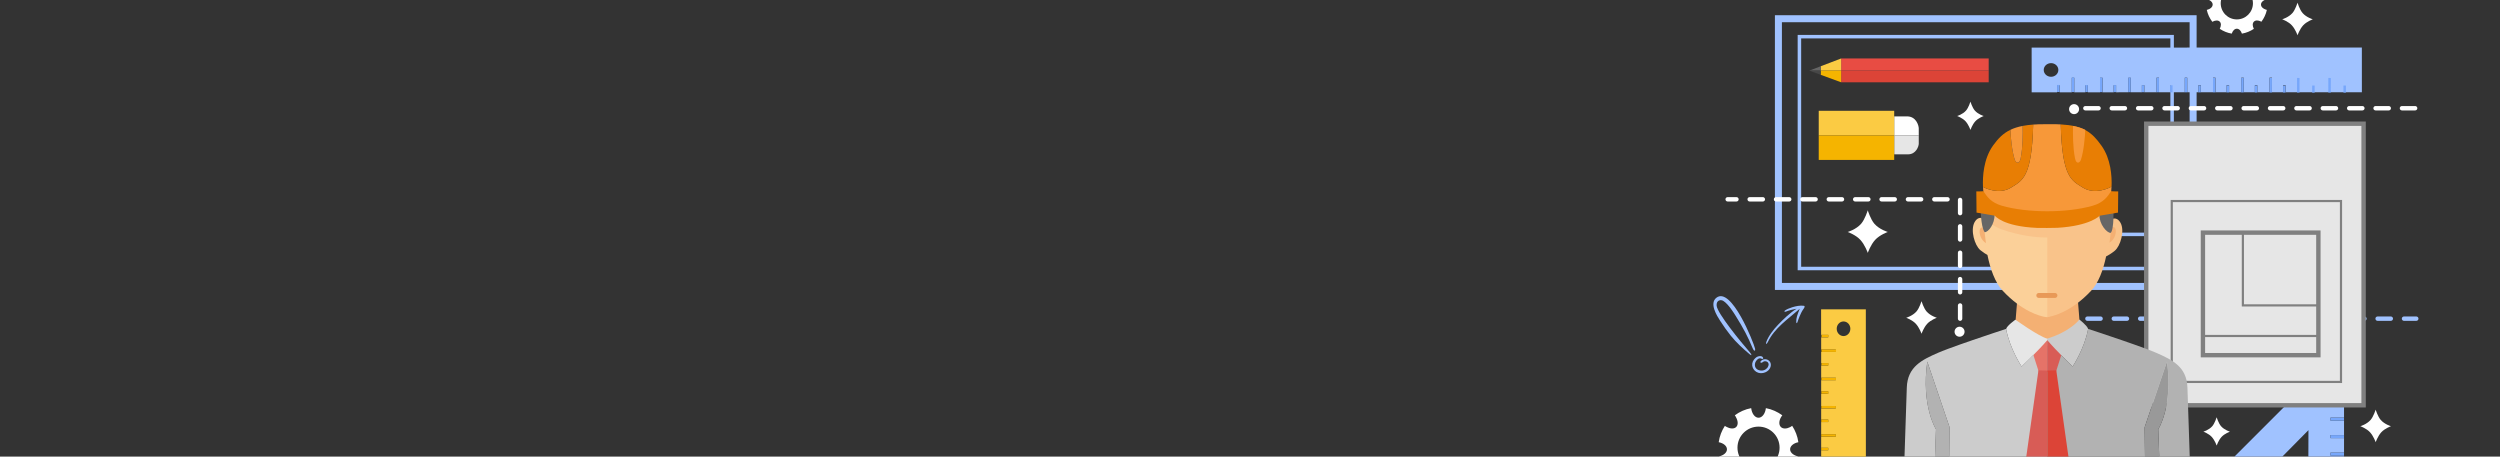 <?xml version="1.0" encoding="UTF-8" standalone="no"?>
<!-- Generator: Gravit.io -->

<svg
   xmlns:dc="http://purl.org/dc/elements/1.1/"
   xmlns:cc="http://creativecommons.org/ns#"
   xmlns:rdf="http://www.w3.org/1999/02/22-rdf-syntax-ns#"
   xmlns:svg="http://www.w3.org/2000/svg"
   xmlns="http://www.w3.org/2000/svg"
   xmlns:sodipodi="http://sodipodi.sourceforge.net/DTD/sodipodi-0.dtd"
   xmlns:inkscape="http://www.inkscape.org/namespaces/inkscape"
   style="isolation:isolate"
   viewBox="0 0 1440 263"
   width="1440"
   height="263"
   id="svg9880"
   version="1.1"
   inkscape:version="0.91 r13725"
   sodipodi:docname="cta-illustration-dark.svg">
  <rect x="0" y="0" width="1440" height="263" fill="#333333" stroke="none"/>
  <sodipodi:namedview
     pagecolor="#ffffff"
     bordercolor="#666666"
     borderopacity="1"
     objecttolerance="10"
     gridtolerance="10"
     guidetolerance="10"
     inkscape:pageopacity="0"
     inkscape:pageshadow="2"
     inkscape:window-width="1366"
     inkscape:window-height="723"
     id="namedview11334"
     showgrid="false"
     inkscape:zoom="0.84"
     inkscape:cx="720"
     inkscape:cy="131.5"
     inkscape:window-x="0"
     inkscape:window-y="19"
     inkscape:window-maximized="1"
     inkscape:current-layer="svg9880" />
  <defs
     id="defs9882">
    <clipPath
       id="_clipPath_SOqLgmHZ61AJbC3hH9pxfqnK44wdWtBr">
      <rect
         width="1440"
         height="263"
         id="rect9885" />
    </clipPath>
  </defs>
  <path
     d="m 1026.381,162.972 234.837,0 0,-150.173 -234.837,0 0,150.173 z m 238.866,4.032 -242.896,0 0,-158.237 242.896,0 0,158.237"
     style="fill:#a0c2ff;fill-opacity:1;fill-rule:nonzero;stroke:none"
     id="path5378"
     inkscape:connector-curvature="0" />
  <path
     d="m 1173.869,133.994 0,19.655 -136.399,0 0,-131.526 212.659,0 0,111.871 -76.26,0 z m 76.26,19.655 -74.244,0 0,-17.638 74.244,0 0,17.638 z m -214.675,-133.542 0,135.558 216.692,0 0,-135.558 -216.692,0"
     style="fill:#a0c2ff;fill-opacity:1;fill-rule:nonzero;stroke:none"
     id="path5380"
     inkscape:connector-curvature="0" />
  <path
     d="m 1181.399,36.362 c 2.325,-0.003 4.212,1.758 4.212,3.928 0,2.173 -1.884,3.936 -4.21,3.936 -2.325,0 -4.21,-1.76 -4.21,-3.933 0,-2.171 1.882,-3.931 4.207,-3.931 z m 3.51,16.813 -0,-4.07 1.426,0 0,4.068 7.016,0 -0,-8.409 1.426,0 0,8.406 6.405,0 0,-4.068 1.426,-0.003 0,4.068 7.016,0 -0,-8.406 1.426,0 0,8.404 6.405,0 -0,-4.068 1.423,-0.003 0,4.07 7.016,-0.003 0,-8.406 1.421,0 0,8.406 6.408,-0.003 0,-4.068 1.423,0 0,4.068 7.018,-0.003 -0,-8.406 1.423,0 0,8.406 6.405,-0.003 -0,-4.068 1.426,0 0,4.068 7.016,-0.003 -0,-8.406 1.423,0 0,8.406 6.405,-0.003 0,-4.068 1.426,0 0,4.068 7.016,0 -0,-8.409 1.426,0 0,8.406 6.405,-0.003 -0,-4.065 1.426,-0.003 0,4.068 7.013,-0.003 0,-8.406 1.423,0 0,8.406 6.405,0 0,-4.068 1.423,-0.003 0,4.07 7.018,-0.003 -0,-8.409 1.423,0 0,8.409 6.408,-0.003 -0,-4.068 1.423,0 0,4.068 43.942,-0.005 -0.01,-25.761 -190.201,0.043 0.01,25.764 14.662,-0.003"
     style="fill:#a0c2ff;fill-opacity:1;fill-rule:nonzero;stroke:none"
     id="path5382"
     inkscape:connector-curvature="0" />
  <path
     d="m 1307.237,44.905 -0.023,8.406 1.426,0.005 0.02,-8.406 -1.423,-0.005"
     style="fill:#77a7fb;fill-opacity:1;fill-rule:nonzero;stroke:none"
     id="path5384"
     inkscape:connector-curvature="0" />
  <path
     d="m 1323.112,44.905 -0.023,8.406 1.421,0.005 0.023,-8.406 -1.421,-0.005"
     style="fill:#77a7fb;fill-opacity:1;fill-rule:nonzero;stroke:none"
     id="path5386"
     inkscape:connector-curvature="0" />
  <path
     d="m 1315.055,49.264 -0.01,4.068 1.423,0.005 0.01,-4.068 -1.423,-0.005"
     style="fill:#77a7fb;fill-opacity:1;fill-rule:nonzero;stroke:none"
     id="path5388"
     inkscape:connector-curvature="0" />
  <path
     d="m 1331.81,49.264 -0.01,4.068 1.426,0.005 0.01,-4.068 -1.426,-0.005"
     style="fill:#77a7fb;fill-opacity:1;fill-rule:nonzero;stroke:none"
     id="path5390"
     inkscape:connector-curvature="0" />
  <path
     d="m 1341.126,44.905 -0.023,8.406 1.426,0.005 0.02,-8.406 -1.423,-0.005"
     style="fill:#77a7fb;fill-opacity:1;fill-rule:nonzero;stroke:none"
     id="path5392"
     inkscape:connector-curvature="0" />
  <path
     d="m 1349.828,49.264 -0.01,4.068 1.421,0.005 0.013,-4.068 -1.423,-0.005"
     style="fill:#77a7fb;fill-opacity:1;fill-rule:nonzero;stroke:none"
     id="path5394"
     inkscape:connector-curvature="0" />
  <path
     d="m 1298.785,49.223 -0.013,4.068 1.426,0.003 0.01,-4.068 -1.423,-0.003"
     style="fill:#77a7fb;fill-opacity:1;fill-rule:nonzero;stroke:none"
     id="path5396"
     inkscape:connector-curvature="0" />
  <path
     d="m 1282.511,49.178 -0.01,4.07 1.423,0.005 0.013,-4.07 -1.426,-0.005"
     style="fill:#77a7fb;fill-opacity:1;fill-rule:nonzero;stroke:none"
     id="path5398"
     inkscape:connector-curvature="0" />
  <path
     d="m 1266.243,49.137 -0.013,4.068 1.423,0.005 0.01,-4.068 -1.421,-0.005"
     style="fill:#77a7fb;fill-opacity:1;fill-rule:nonzero;stroke:none"
     id="path5400"
     inkscape:connector-curvature="0" />
  <path
     d="m 1249.97,49.094 -0.01,4.07 1.421,0.003 0.013,-4.068 -1.423,-0.005"
     style="fill:#77a7fb;fill-opacity:1;fill-rule:nonzero;stroke:none"
     id="path5402"
     inkscape:connector-curvature="0" />
  <path
     d="m 1233.699,49.054 -0.013,4.068 1.426,0.005 0.01,-4.07 -1.421,-0.003"
     style="fill:#77a7fb;fill-opacity:1;fill-rule:nonzero;stroke:none"
     id="path5404"
     inkscape:connector-curvature="0" />
  <path
     d="m 1217.426,49.01 -0.01,4.07 1.423,0 0.013,-4.065 -1.426,-0.005"
     style="fill:#77a7fb;fill-opacity:1;fill-rule:nonzero;stroke:none"
     id="path5406"
     inkscape:connector-curvature="0" />
  <path
     d="m 1201.155,48.97 -0.013,4.068 1.426,0.003 0.01,-4.068 -1.423,-0.003"
     style="fill:#77a7fb;fill-opacity:1;fill-rule:nonzero;stroke:none"
     id="path5408"
     inkscape:connector-curvature="0" />
  <path
     d="m 1184.882,48.927 -0.01,4.068 1.423,0.003 0.01,-4.068 -1.426,-0.003"
     style="fill:#77a7fb;fill-opacity:1;fill-rule:nonzero;stroke:none"
     id="path5410"
     inkscape:connector-curvature="0" />
  <path
     d="m 1290.963,44.864 -0.023,8.406 1.426,0.003 0.023,-8.406 -1.426,-0.003"
     style="fill:#77a7fb;fill-opacity:1;fill-rule:nonzero;stroke:none"
     id="path5412"
     inkscape:connector-curvature="0" />
  <path
     d="m 1274.693,44.821 -0.02,8.406 1.423,0.003 0.02,-8.406 -1.423,-0.003"
     style="fill:#77a7fb;fill-opacity:1;fill-rule:nonzero;stroke:none"
     id="path5414"
     inkscape:connector-curvature="0" />
  <path
     d="m 1258.422,44.778 -0.023,8.406 1.423,0.005 0.023,-8.406 -1.423,-0.005"
     style="fill:#77a7fb;fill-opacity:1;fill-rule:nonzero;stroke:none"
     id="path5416"
     inkscape:connector-curvature="0" />
  <path
     d="m 1242.151,44.735 -0.023,8.406 1.426,0.005 0.018,-8.406 -1.421,-0.005"
     style="fill:#77a7fb;fill-opacity:1;fill-rule:nonzero;stroke:none"
     id="path5418"
     inkscape:connector-curvature="0" />
  <path
     d="m 1225.878,44.695 -0.02,8.406 1.423,0.003 0.023,-8.406 -1.426,-0.003"
     style="fill:#77a7fb;fill-opacity:1;fill-rule:nonzero;stroke:none"
     id="path5420"
     inkscape:connector-curvature="0" />
  <path
     d="m 1209.607,44.652 -0.023,8.406 1.426,0.005 0.023,-8.406 -1.426,-0.005"
     style="fill:#77a7fb;fill-opacity:1;fill-rule:nonzero;stroke:none"
     id="path5422"
     inkscape:connector-curvature="0" />
  <path
     d="m 1193.334,44.611 -0.018,8.406 1.421,0.003 0.023,-8.406 -1.426,-0.003"
     style="fill:#77a7fb;fill-opacity:1;fill-rule:nonzero;stroke:none"
     id="path5424"
     inkscape:connector-curvature="0" />
  <path
     d="m 1329.5,300.505 -52.409,0.501 52.578,-53.25 -0.17,52.748 z m 12.849,-78.362 0,-1.765 7.811,0 0,-20.493 -120.944,120.944 120.944,0 0,-7.978 -7.811,0 0,-1.763 7.811,0 0,-8.315 -7.811,0 0,-1.765 7.811,0 0,-8.313 -7.811,0 0,-1.765 7.811,0 0,-8.315 -7.811,0 0,-1.763 7.811,0 0,-8.315 -7.811,0 0,-1.763 7.811,0 0,-8.315 -7.811,0 0,-1.765 7.811,0 0,-8.313 -7.811,0 0,-1.765 7.811,0 0,-8.315 -7.811,0 0,-1.763 7.811,0 0,-8.315 -7.811,0 0,-1.763 7.811,0 0,-8.315 -7.811,0"
     style="fill:#a0c2ff;fill-opacity:1;fill-rule:nonzero;stroke:none"
     id="path5426"
     inkscape:connector-curvature="0" />
  <path
     d="m 1342.349,312.85 7.811,0 0,-1.763 -7.811,0 0,1.763"
     style="fill:#77a7fb;fill-opacity:1;fill-rule:nonzero;stroke:none"
     id="path5428"
     inkscape:connector-curvature="0" />
  <path
     d="m 1342.349,302.772 7.811,0 0,-1.765 -7.811,0 0,1.765"
     style="fill:#77a7fb;fill-opacity:1;fill-rule:nonzero;stroke:none"
     id="path5430"
     inkscape:connector-curvature="0" />
  <path
     d="m 1342.349,292.694 7.811,0 0,-1.765 -7.811,0 0,1.765"
     style="fill:#77a7fb;fill-opacity:1;fill-rule:nonzero;stroke:none"
     id="path5432"
     inkscape:connector-curvature="0" />
  <path
     d="m 1342.349,282.614 7.811,0 0,-1.763 -7.811,0 0,1.763"
     style="fill:#77a7fb;fill-opacity:1;fill-rule:nonzero;stroke:none"
     id="path5434"
     inkscape:connector-curvature="0" />
  <path
     d="m 1342.349,272.536 7.811,0 0,-1.763 -7.811,0 0,1.763"
     style="fill:#77a7fb;fill-opacity:1;fill-rule:nonzero;stroke:none"
     id="path5436"
     inkscape:connector-curvature="0" />
  <path
     d="m 1342.349,262.458 7.811,0 0,-1.765 -7.811,0 0,1.765"
     style="fill:#77a7fb;fill-opacity:1;fill-rule:nonzero;stroke:none"
     id="path5438"
     inkscape:connector-curvature="0" />
  <path
     d="m 1342.349,252.38 7.811,0 0,-1.765 -7.811,0 0,1.765"
     style="fill:#77a7fb;fill-opacity:1;fill-rule:nonzero;stroke:none"
     id="path5440"
     inkscape:connector-curvature="0" />
  <path
     d="m 1342.349,242.299 7.811,0 0,-1.763 -7.811,0 0,1.763"
     style="fill:#77a7fb;fill-opacity:1;fill-rule:nonzero;stroke:none"
     id="path5442"
     inkscape:connector-curvature="0" />
  <path
     d="m 1342.349,232.221 7.811,0 0,-1.763 -7.811,0 0,1.763"
     style="fill:#77a7fb;fill-opacity:1;fill-rule:nonzero;stroke:none"
     id="path5444"
     inkscape:connector-curvature="0" />
  <path
     d="m 1342.349,222.143 7.811,0 0,-1.765 -7.811,0 0,1.765"
     style="fill:#77a7fb;fill-opacity:1;fill-rule:nonzero;stroke:none"
     id="path5446"
     inkscape:connector-curvature="0" />
  <path
     d="m 1194.745,184.817 -7.598,0 c -0.699,0 -1.266,-0.567 -1.266,-1.266 0,-0.702 0.567,-1.266 1.266,-1.266 l 7.598,0 c 0.699,0 1.266,0.565 1.266,1.266 0,0.699 -0.567,1.266 -1.266,1.266 z m 15.197,0 -7.598,0 c -0.699,0 -1.266,-0.567 -1.266,-1.266 0,-0.702 0.567,-1.266 1.266,-1.266 l 7.598,0 c 0.699,0 1.266,0.565 1.266,1.266 0,0.699 -0.567,1.266 -1.266,1.266 z m 15.197,0 -7.598,0 c -0.699,0 -1.266,-0.567 -1.266,-1.266 0,-0.702 0.567,-1.266 1.266,-1.266 l 7.598,0 c 0.699,0 1.266,0.565 1.266,1.266 0,0.699 -0.567,1.266 -1.266,1.266 z m 15.197,0 -7.598,0 c -0.699,0 -1.266,-0.567 -1.266,-1.266 0,-0.702 0.567,-1.266 1.266,-1.266 l 7.598,0 c 0.699,0 1.266,0.565 1.266,1.266 0,0.699 -0.567,1.266 -1.266,1.266 z m 15.197,0 -7.598,0 c -0.699,0 -1.266,-0.567 -1.266,-1.266 0,-0.702 0.567,-1.266 1.266,-1.266 l 7.598,0 c 0.699,0 1.266,0.565 1.266,1.266 0,0.699 -0.567,1.266 -1.266,1.266 z m 15.197,0 -7.598,0 c -0.699,0 -1.266,-0.567 -1.266,-1.266 0,-0.702 0.567,-1.266 1.266,-1.266 l 7.598,0 c 0.699,0 1.266,0.565 1.266,1.266 0,0.699 -0.567,1.266 -1.266,1.266 z m 15.197,0 -7.598,0 c -0.699,0 -1.266,-0.567 -1.266,-1.266 0,-0.702 0.567,-1.266 1.266,-1.266 l 7.598,0 c 0.699,0 1.266,0.565 1.266,1.266 0,0.699 -0.567,1.266 -1.266,1.266 z m 15.197,0 -7.598,0 c -0.699,0 -1.266,-0.567 -1.266,-1.266 0,-0.702 0.567,-1.266 1.266,-1.266 l 7.598,0 c 0.699,0 1.266,0.565 1.266,1.266 0,0.699 -0.567,1.266 -1.266,1.266 z m 15.197,0 -7.598,0 c -0.699,0 -1.266,-0.567 -1.266,-1.266 0,-0.702 0.567,-1.266 1.266,-1.266 l 7.598,0 c 0.699,0 1.266,0.565 1.266,1.266 0,0.699 -0.567,1.266 -1.266,1.266 z m 15.197,0 -7.598,0 c -0.699,0 -1.266,-0.567 -1.266,-1.266 0,-0.702 0.567,-1.266 1.266,-1.266 l 7.598,0 c 0.699,0 1.266,0.565 1.266,1.266 0,0.699 -0.567,1.266 -1.266,1.266 z m 15.197,0 -7.598,0 c -0.699,0 -1.266,-0.567 -1.266,-1.266 0,-0.702 0.567,-1.266 1.266,-1.266 l 7.598,0 c 0.699,0 1.266,0.565 1.266,1.266 0,0.699 -0.567,1.266 -1.266,1.266 z m 15.197,0 -7.598,0 c -0.699,0 -1.266,-0.567 -1.266,-1.266 0,-0.702 0.567,-1.266 1.266,-1.266 l 7.598,0 c 0.699,0 1.266,0.565 1.266,1.266 0,0.699 -0.567,1.266 -1.266,1.266 z m 15.197,0 -7.598,0 c -0.699,0 -1.266,-0.567 -1.266,-1.266 0,-0.702 0.567,-1.266 1.266,-1.266 l 7.598,0 c 0.699,0 1.266,0.565 1.266,1.266 0,0.699 -0.567,1.266 -1.266,1.266 z m 14.67,0 -7.072,0 c -0.699,0 -1.266,-0.567 -1.266,-1.266 0,-0.702 0.567,-1.266 1.266,-1.266 l 7.072,0 c 0.699,0 1.266,0.565 1.266,1.266 0,0.699 -0.567,1.266 -1.266,1.266"
     style="fill:#a0c2ff;fill-opacity:1;fill-rule:nonzero;stroke:none"
     id="path5448"
     inkscape:connector-curvature="0" />
  <path
     d="m 1288.415,11.178 c -5.121,0 -9.278,-4.154 -9.278,-9.278 0,-5.121 4.156,-9.275 9.278,-9.275 5.124,0 9.278,4.154 9.278,9.275 0,5.124 -4.154,9.278 -9.278,9.278 z m 9.84,1.284 c 0.909,-0.909 2.502,-0.866 4.073,-0.068 0.076,0.038 0.152,0.094 0.228,0.137 1.504,-1.996 2.614,-4.311 3.163,-6.841 -0.188,-0.048 -0.383,-0.079 -0.56,-0.137 -1.672,-0.545 -2.829,-1.646 -2.829,-2.928 0,-1.284 1.157,-2.386 2.829,-2.93 0.253,-0.081 0.532,-0.139 0.803,-0.195 -0.357,-2.647 -1.33,-5.088 -2.723,-7.229 -0.139,0.096 -0.276,0.198 -0.42,0.284 -0.165,0.101 -0.327,0.215 -0.491,0.299 -1.57,0.798 -3.163,0.838 -4.073,-0.068 -0.907,-0.907 -0.869,-2.505 -0.071,-4.073 0.121,-0.238 0.276,-0.474 0.43,-0.707 0.081,-0.122 0.195,-0.233 0.281,-0.357 -2.107,-1.553 -4.562,-2.67 -7.241,-3.166 -0.281,2.404 -1.621,4.227 -3.24,4.227 -1.616,0 -2.958,-1.824 -3.237,-4.227 -2.67,0.494 -5.109,1.603 -7.213,3.148 0.091,0.122 0.177,0.246 0.261,0.37 0.109,0.165 0.165,0.332 0.261,0.499 0.912,1.636 1.041,3.336 0.091,4.286 -0.922,0.919 -2.548,0.836 -4.136,0.005 -0.149,-0.079 -0.296,-0.122 -0.443,-0.213 -0.142,-0.089 -0.276,-0.192 -0.415,-0.291 -1.385,2.135 -2.356,4.567 -2.713,7.203 2.097,0.418 3.63,1.654 3.63,3.136 0,1.421 -1.408,2.627 -3.384,3.09 0.557,2.528 1.669,4.843 3.176,6.841 1.636,-0.914 3.336,-1.044 4.285,-0.094 0.919,0.919 0.838,2.548 0.01,4.136 2.044,1.37 4.374,2.348 6.904,2.771 0.545,-1.674 1.646,-2.832 2.928,-2.832 1.284,0 2.386,1.157 2.93,2.832 2.52,-0.42 4.845,-1.396 6.884,-2.761 -0.013,-0.025 -0.03,-0.048 -0.045,-0.073 -0.798,-1.568 -0.836,-3.166 0.071,-4.073"
     style="fill:#ffffff;fill-opacity:1;fill-rule:nonzero;stroke:none"
     id="path5450"
     inkscape:connector-curvature="0" />
  <path
     d="m 1043.012,310.887 c -5.124,0 -9.275,-4.154 -9.275,-9.275 0,-5.124 4.151,-9.278 9.275,-9.278 5.121,0 9.275,4.154 9.275,9.278 0,5.121 -4.154,9.275 -9.275,9.275 z m 9.84,1.284 c 0.907,-0.907 2.502,-0.869 4.07,-0.071 0.076,0.041 0.154,0.094 0.228,0.139 1.507,-1.998 2.614,-4.313 3.166,-6.841 -0.188,-0.046 -0.385,-0.081 -0.562,-0.137 -1.672,-0.547 -2.829,-1.646 -2.829,-2.93 0,-1.284 1.157,-2.383 2.829,-2.928 0.256,-0.084 0.532,-0.139 0.805,-0.198 -0.36,-2.644 -1.332,-5.086 -2.725,-7.226 -0.137,0.096 -0.276,0.198 -0.42,0.284 -0.162,0.099 -0.327,0.215 -0.491,0.299 -1.568,0.798 -3.163,0.838 -4.07,-0.068 -0.909,-0.907 -0.869,-2.505 -0.073,-4.073 0.122,-0.238 0.279,-0.471 0.431,-0.707 0.081,-0.124 0.195,-0.233 0.281,-0.355 -2.107,-1.555 -4.559,-2.672 -7.241,-3.169 -0.279,2.404 -1.621,4.227 -3.237,4.227 -1.618,0 -2.958,-1.824 -3.239,-4.227 -2.667,0.494 -5.109,1.603 -7.211,3.146 0.089,0.124 0.175,0.248 0.258,0.372 0.109,0.165 0.167,0.332 0.261,0.499 0.912,1.636 1.041,3.336 0.091,4.285 -0.919,0.919 -2.548,0.838 -4.136,0.003 -0.147,-0.076 -0.296,-0.119 -0.443,-0.213 -0.139,-0.086 -0.276,-0.19 -0.415,-0.289 -1.385,2.135 -2.353,4.564 -2.713,7.203 2.1,0.418 3.632,1.654 3.632,3.133 0,1.423 -1.411,2.629 -3.384,3.09 0.555,2.53 1.667,4.845 3.176,6.841 1.634,-0.914 3.333,-1.041 4.283,-0.091 0.919,0.919 0.838,2.545 0.01,4.136 2.046,1.37 4.377,2.348 6.907,2.768 0.542,-1.672 1.644,-2.829 2.928,-2.829 1.284,0 2.383,1.157 2.928,2.829 2.52,-0.418 4.845,-1.393 6.887,-2.758 -0.015,-0.025 -0.033,-0.048 -0.048,-0.076 -0.795,-1.565 -0.836,-3.163 0.073,-4.07"
     style="fill:#ffffff;fill-opacity:1;fill-rule:nonzero;stroke:none"
     id="path5452"
     inkscape:connector-curvature="0" />
  <path
     d="m 1012.912,269.985 c -6.699,0 -12.127,-5.428 -12.127,-12.125 0,-6.699 5.428,-12.127 12.127,-12.127 6.699,0 12.127,5.428 12.127,12.127 0,6.697 -5.428,12.125 -12.127,12.125 z m 12.862,1.679 c 1.188,-1.185 3.275,-1.132 5.324,-0.091 0.101,0.051 0.2,0.124 0.299,0.182 1.968,-2.611 3.414,-5.638 4.139,-8.946 -0.246,-0.061 -0.504,-0.104 -0.732,-0.18 -2.188,-0.712 -3.7,-2.15 -3.7,-3.827 0,-1.677 1.512,-3.115 3.7,-3.827 0.329,-0.109 0.692,-0.182 1.051,-0.258 -0.471,-3.46 -1.742,-6.651 -3.564,-9.447 -0.182,0.124 -0.362,0.258 -0.547,0.37 -0.215,0.132 -0.428,0.281 -0.646,0.393 -2.049,1.041 -4.136,1.094 -5.324,-0.091 -1.185,-1.188 -1.132,-3.275 -0.091,-5.324 0.157,-0.312 0.362,-0.618 0.565,-0.924 0.104,-0.16 0.253,-0.306 0.367,-0.464 -2.758,-2.034 -5.965,-3.493 -9.468,-4.141 -0.37,3.141 -2.12,5.527 -4.235,5.527 -2.115,0 -3.865,-2.386 -4.232,-5.527 -3.488,0.646 -6.682,2.097 -9.43,4.113 0.117,0.16 0.23,0.322 0.339,0.484 0.144,0.215 0.218,0.436 0.339,0.653 1.195,2.138 1.363,4.359 0.122,5.603 -1.203,1.203 -3.331,1.094 -5.408,0.005 -0.192,-0.101 -0.385,-0.16 -0.577,-0.279 -0.185,-0.114 -0.362,-0.251 -0.542,-0.38 -1.813,2.791 -3.077,5.97 -3.551,9.419 2.746,0.542 4.749,2.16 4.749,4.096 0,1.862 -1.844,3.437 -4.425,4.04 0.727,3.308 2.181,6.332 4.151,8.943 2.14,-1.195 4.361,-1.363 5.603,-0.122 1.203,1.203 1.094,3.331 0.01,5.408 2.67,1.791 5.719,3.07 9.024,3.619 0.714,-2.186 2.153,-3.7 3.83,-3.7 1.679,0 3.115,1.515 3.83,3.7 3.295,-0.547 6.335,-1.821 8.999,-3.604 -0.015,-0.033 -0.041,-0.066 -0.058,-0.099 -1.041,-2.049 -1.094,-4.136 0.091,-5.324"
     style="fill:#ffffff;fill-opacity:1;fill-rule:nonzero;stroke:none"
     id="path5454"
     inkscape:connector-curvature="0" />
  <path
     d="m 1361.436,233.444 -125.214,0 0,-162.191 125.214,0 0,162.191"
     style="fill:#e6e6e6;fill-opacity:1;fill-rule:nonzero;stroke:none"
     id="path5456"
     inkscape:connector-curvature="0" />
  <path
     d="m 1237.483,232.183 122.689,0 0,-159.666 -122.689,0 0,159.666 z m 125.212,2.523 -127.732,0 0,-164.711 127.732,0 0,164.711"
     style="fill:#808080;fill-opacity:1;fill-rule:nonzero;stroke:none"
     id="path5458"
     inkscape:connector-curvature="0" />
  <path
     d="m 1251.558,219.367 96.221,0 0,-102.943 -96.221,0 0,102.943 z m 97.483,1.261 -98.742,0 0,-105.463 98.742,0 0,105.463"
     style="fill:#808080;fill-opacity:1;fill-rule:nonzero;stroke:none"
     id="path5460"
     inkscape:connector-curvature="0" />
  <path
     d="m 1270.149,203.322 63.974,0 0,-68.069 -63.974,0 0,68.069 z m 66.494,2.523 -69.014,0 0,-73.112 69.014,0 0,73.112"
     style="fill:#808080;fill-opacity:1;fill-rule:nonzero;stroke:none"
     id="path5470"
     inkscape:connector-curvature="0" />
  <path
     d="m 1292.524,175.276 42.23,0 0,-40.654 -42.23,0 0,40.654 z m 43.491,1.261 -44.75,0 0,-43.174 44.75,0 0,43.174"
     style="fill:#808080;fill-opacity:1;fill-rule:nonzero;stroke:none"
     id="path5472"
     inkscape:connector-curvature="0" />
  <path
     d="m 1335.804,194.158 -67.231,0 0,-1.261 67.231,0 0,1.261"
     style="fill:#808080;fill-opacity:1;fill-rule:nonzero;stroke:none"
     id="path5474"
     inkscape:connector-curvature="0" />
  <path
     d="m 1198.28,190.802 -1.429,-17.877 -17.102,1.413 -17.818,-1.651 -1.431,17.877 c 0,0 6.441,8.287 19.072,8.447 l 0,0.015 c 0.061,0 0.117,-0.008 0.177,-0.008 0.063,0 0.117,0.008 0.177,0.008 l 0,-0.015 c 12.631,-0.16 18.353,-8.209 18.353,-8.209"
     style="fill:#f4b073;fill-opacity:1;fill-rule:nonzero;stroke:none"
     id="path5476"
     inkscape:connector-curvature="0" />
  <path
     d="m 1152.3,130.856 c -4.351,-1.218 -8.183,-3.883 -9.951,-5.243 0,0.058 0,0.109 0,0.167 -1.535,-0.575 -3.488,-0.517 -5,2.214 -2.5,4.529 0,13.348 3.338,16.091 1.545,1.269 2.974,2.166 4.078,2.778 1.672,8.191 4.384,15.876 8.774,20.579 11.238,12.041 21.483,14.612 24.452,15.128 0.555,0.096 1.274,0.106 1.274,0.106 0,0 1.874,-0.838 2.087,-0.866 l 1.127,-48.293 c -0.079,0.005 -24.224,-0.995 -30.183,-2.662"
     style="fill:#fbd099;fill-opacity:1;fill-rule:nonzero;stroke:none"
     id="path5478"
     inkscape:connector-curvature="0" />
  <path
     d="m 1221.43,128.353 c -1.76,-3.186 -4.126,-2.74 -5.729,-1.889 0,-0.01 0,-0.02 0,-0.03 0.144,-2.943 0.203,-5.6 0.223,-7.887 -8.029,0.651 -26.379,2.095 -36.69,2.583 -3.708,0.175 -6.38,0.225 -7.15,0.071 -3.171,-0.633 -24.87,-3.419 -29.91,-4.21 -0.01,2.358 0.03,5.296 0.172,8.622 1.768,1.36 6.519,5.154 10.8,6.6 10.164,3.429 18.839,4.605 26.088,4.6 l 0,45.841 c 2.019,-0.263 13.206,-2.264 25.288,-15.212 4.225,-4.526 6.907,-11.851 8.599,-19.746 1.145,-0.57 2.966,-1.606 4.972,-3.255 3.336,-2.743 5.838,-11.56 3.336,-16.088"
     style="fill:#f9c38a;fill-opacity:1;fill-rule:nonzero;stroke:none"
     id="path5480"
     inkscape:connector-curvature="0" />
  <path
     d="m 1142.822,131.314 1.074,8.7 c 0,0 -3.039,-1.608 -3.576,-5.661 -0.322,-2.434 0.537,-3.992 2.502,-3.039"
     style="fill:#f4b073;fill-opacity:1;fill-rule:nonzero;stroke:none"
     id="path5482"
     inkscape:connector-curvature="0" />
  <path
     d="m 1216.147,131.089 -1.074,8.698 c 0,0 3.042,-1.608 3.576,-5.661 0.322,-2.434 -0.534,-3.992 -2.502,-3.037"
     style="fill:#f4b073;fill-opacity:1;fill-rule:nonzero;stroke:none"
     id="path5484"
     inkscape:connector-curvature="0" />
  <path
     d="m 1143.159,133.735 c 2.13,0.076 5.856,-4.719 5.704,-10.271 -0.152,-5.534 2.459,-4.437 2.459,-4.437 l -10.549,-0.405 c 0,0 0.025,11.917 2.386,15.113"
     style="fill:#666666;fill-opacity:1;fill-rule:nonzero;stroke:none"
     id="path5486"
     inkscape:connector-curvature="0" />
  <path
     d="m 1215.731,134.141 c -2.13,0.076 -6.616,-4.921 -6.466,-10.473 0.152,-5.534 -2.457,-4.437 -2.457,-4.437 l 10.549,-0.405 c 0,0 0.504,13.591 -1.626,15.316"
     style="fill:#666666;fill-opacity:1;fill-rule:nonzero;stroke:none"
     id="path5488"
     inkscape:connector-curvature="0" />
  <path
     d="m 1199.618,107.972 c -6.061,-3.921 -11.884,-5.243 -12.626,-36.315 -0.897,-0.051 -1.826,-0.091 -2.804,-0.117 -1.322,-0.035 -7.996,-0.03 -9.564,0.023 -1.236,0.038 -2.388,0.109 -3.503,0.192 -0.752,30.974 -6.57,32.298 -12.623,36.217 -7.175,4.643 -15.969,-0.119 -15.969,-0.119 l -0.332,-0.271 c 0.122,2.844 0.425,4.681 0.425,4.681 0,0 1.608,3.396 10.369,8.938 7.771,4.919 23.358,3.467 26.82,3.115 3.46,0.352 17.874,1.892 25.647,-3.024 8.758,-5.542 10.369,-8.938 10.369,-8.938 0,0 0.327,-1.998 0.438,-5.053 l -0.676,0.552 c 0,0 -8.796,4.762 -15.972,0.119"
     style="fill:#f79839;fill-opacity:1;fill-rule:nonzero;stroke:none"
     id="path5490"
     inkscape:connector-curvature="0" />
  <path
     d="m 1210.463,83.928 c -5.653,-7.948 -10.453,-11.517 -23.471,-12.271 0.742,31.072 6.565,32.395 12.626,36.315 7.175,4.643 15.972,-0.119 15.972,-0.119 l 0.676,-0.552 c 0.215,-5.884 -0.39,-15.767 -5.803,-23.373"
     style="fill:#e87e04;fill-opacity:1;fill-rule:nonzero;stroke:none"
     id="path5492"
     inkscape:connector-curvature="0" />
  <path
     d="m 1216.035,110.117 c -2.143,3.219 -4.468,6.616 -10.726,8.401 -14.781,4.225 -37.387,4.225 -52.171,0 -6.256,-1.786 -8.579,-5.182 -10.724,-8.401 -1.251,0.18 -4.055,0.119 -4.055,0.119 l 0.122,12.216 10.547,1.788 c 0,0 4.463,6.17 24.348,7.031 1.651,0.073 9.754,0.058 11.742,-0.058 18.915,-1.119 24.305,-6.973 24.305,-6.973 l 10.547,-1.788 0.119,-12.216 c 0,0 -2.801,0.061 -4.052,-0.119"
     style="fill:#e87e04;fill-opacity:1;fill-rule:nonzero;stroke:none"
     id="path5494"
     inkscape:connector-curvature="0" />
  <path
     d="m 1183.646,171.613 -9.298,0 c -0.788,0 -1.429,-0.641 -1.429,-1.431 0,-0.79 0.641,-1.429 1.429,-1.429 l 9.298,0 c 0.79,0 1.431,0.638 1.431,1.429 0,0.79 -0.641,1.431 -1.431,1.431"
     style="fill:#e89958;fill-opacity:1;fill-rule:nonzero;stroke:none"
     id="path5496"
     inkscape:connector-curvature="0" />
  <path
     d="m 1165.037,72.53 c 0.127,4.227 0.147,12.284 -1.137,18.705 -0.724,3.619 -2.766,2.563 -3.346,0.912 -1.603,-4.541 -2.465,-13.338 -2.548,-17.378 -4.07,1.963 -7.054,4.901 -10.022,9.07 -5.524,7.763 -6.041,17.909 -5.787,23.743 l 0.332,0.271 c 0,0 8.794,4.762 15.969,0.119 6.053,-3.918 11.869,-5.243 12.623,-36.217 -2.241,0.167 -4.253,0.423 -6.084,0.775"
     style="fill:#e87e04;fill-opacity:1;fill-rule:nonzero;stroke:none"
     id="path5498"
     inkscape:connector-curvature="0" />
  <path
     d="m 1163.9,91.235 c 1.284,-6.421 1.264,-14.478 1.137,-18.705 -2.705,0.522 -5.002,1.261 -7.031,2.239 0.083,4.04 0.945,12.836 2.548,17.378 0.58,1.651 2.621,2.708 3.346,-0.912"
     style="fill:#f79839;fill-opacity:1;fill-rule:nonzero;stroke:none"
     id="path5500"
     inkscape:connector-curvature="0" />
  <path
     d="m 1195.211,91.235 c -1.284,-6.421 -1.264,-14.478 -1.14,-18.705 2.708,0.522 5.005,1.261 7.034,2.239 -0.084,4.04 -0.945,12.836 -2.548,17.378 -0.583,1.651 -2.622,2.708 -3.346,-0.912"
     style="fill:#f79839;fill-opacity:1;fill-rule:nonzero;stroke:none"
     id="path5502"
     inkscape:connector-curvature="0" />
  <path
     d="m 1122.983,246.174 -12.872,-37.898 c -3.574,25.741 5.007,38.97 5.007,38.97 l -3.171,87.513 c 3.234,1.454 6.509,2.829 9.85,4.078 0.256,-20.09 1.185,-92.663 1.185,-92.663"
     style="fill:#b2b2b2;fill-opacity:1;fill-rule:nonzero;stroke:none"
     id="path5504"
     inkscape:connector-curvature="0" />
  <path
     d="m 1164.457,211.135 c 0,0 -6.795,-10.192 -8.938,-21.633 0.01,-0.023 0.028,-0.053 0.033,-0.079 -3.123,1.026 -11.104,3.657 -19.277,6.464 -5.02,1.727 -10.098,3.513 -14.153,5.028 -2.421,0.907 -4.481,1.715 -5.934,2.353 -8.936,3.933 -17.519,7.867 -17.874,20.022 -0.342,11.638 -3.171,95.479 -3.414,102.601 5.481,3.28 11.177,6.228 17.048,8.867 l 3.171,-87.513 c 0,0 -8.581,-13.229 -5.007,-38.97 l 12.872,37.898 c 0,0 -0.929,72.572 -1.185,92.663 0.841,0.314 1.687,0.615 2.535,0.917 17.14,6.086 35.568,9.44 54.782,9.495 l 0,-109.113 0,-44.279 c -5.154,6.102 -14.657,15.278 -14.657,15.278"
     style="fill:#cccccc;fill-opacity:1;fill-rule:nonzero;stroke:none"
     id="path5506"
     inkscape:connector-curvature="0" />
  <path
     d="m 1193.823,211.135 c 0,0 6.793,-10.192 8.938,-21.633 -0,-0.023 -0.028,-0.053 -0.035,-0.079 3.125,1.026 11.106,3.657 19.28,6.464 5.02,1.727 10.098,3.513 14.153,5.028 2.421,0.907 4.481,1.715 5.932,2.353 8.938,3.933 17.519,7.867 17.877,20.022 0.344,11.638 3.171,95.479 3.414,102.601 -5.481,3.28 -11.177,6.228 -17.048,8.867 l -3.171,-87.513 c 0,0 8.584,-13.229 5.007,-38.97 l -12.872,37.898 c 0,0 0.932,72.572 1.185,92.663 -0.843,0.314 -1.687,0.615 -2.535,0.917 -17.14,6.086 -35.568,9.44 -54.782,9.495 l 0,-109.113 0,-44.279 c 5.154,6.102 14.657,15.278 14.657,15.278"
     style="fill:#b2b2b2;fill-opacity:1;fill-rule:nonzero;stroke:none"
     id="path5508"
     inkscape:connector-curvature="0" />
  <path
     d="m 1179.317,195.488 -8.518,7.626 3.498,10.954 5.02,0 0,-18.581"
     style="fill:#e57368;fill-opacity:1;fill-rule:nonzero;stroke:none"
     id="path5510"
     inkscape:connector-curvature="0" />
  <path
     d="m 1179.244,195.488 8.518,7.626 -3.5,10.954 -5.018,0 0,-18.581"
     style="fill:#d85c56;fill-opacity:1;fill-rule:nonzero;stroke:none"
     id="path5512"
     inkscape:connector-curvature="0" />
  <path
     d="m 1202.73,189.424 c -0.484,-1.877 -5.002,-5.367 -5.002,-5.367 0,0 -5.091,6.95 -18.796,11.071 -0,0 -0.01,0 -0.01,-0.003 l 0,0.464 c 0,-0.003 0.01,-0.005 0.01,-0.008 5.098,6.096 14.895,15.554 14.895,15.554 0,0 6.793,-10.192 8.938,-21.633 -0.01,-0.023 -0.03,-0.053 -0.036,-0.079"
     style="fill:#cccccc;fill-opacity:1;fill-rule:nonzero;stroke:none"
     id="path5514"
     inkscape:connector-curvature="0" />
  <path
     d="m 1179.213,195.085 c -5.397,-1.613 -18.332,-10.944 -18.332,-10.944 0,0 -4.845,3.407 -5.329,5.283 -0.01,0.025 -0.028,0.056 -0.033,0.079 2.143,11.441 8.938,21.633 8.938,21.633 0,0 9.564,-9.055 14.756,-15.159 l 0,-0.892"
     style="fill:#e6e6e6;fill-opacity:1;fill-rule:nonzero;stroke:none"
     id="path5516"
     inkscape:connector-curvature="0" />
  <path
     d="m 1235.297,246.174 12.872,-37.898 c 3.576,25.741 -5.007,38.97 -5.007,38.97 l 3.171,87.513 c -3.232,1.454 -6.509,2.829 -9.85,4.078 -0.253,-20.09 -1.185,-92.663 -1.185,-92.663"
     style="fill:#999999;fill-opacity:1;fill-rule:nonzero;stroke:none"
     id="path5518"
     inkscape:connector-curvature="0" />
  <path
     d="m 1179.317,338.736 -0.035,0.048 0.035,0.046 0,-0.094 z"
     style="fill:#e57368;fill-opacity:1;fill-rule:nonzero;stroke:none"
     id="path5520"
     inkscape:connector-curvature="0" />
  <path
     d="m 1179.244,338.829 0.038,-0.046 -0.038,-0.048 0,0.094 z"
     style="fill:#e2421e;fill-opacity:1;fill-rule:nonzero;stroke:none"
     id="path5522"
     inkscape:connector-curvature="0" />
  <path
     d="m 1179.317,220.053 -0.073,0 0,118.682 0.038,0.048 0.035,-0.048 0,-118.682"
     style="fill:#e2421e;fill-opacity:1;fill-rule:nonzero;stroke:none"
     id="path5524"
     inkscape:connector-curvature="0" />
  <path
     d="m 1174.145,213.309 -0.952,6.745 -13.348,94.737 19.399,23.945 0,-118.682 0,-6.593 0.038,-0.003 -5.136,-0.149"
     style="fill:#d85c56;fill-opacity:1;fill-rule:nonzero;stroke:none"
     id="path5526"
     inkscape:connector-curvature="0" />
  <path
     d="m 1179.317,338.736 19.399,-23.945 -13.35,-94.737 -0.95,-6.745 -5.134,0.149 0.035,0.003 0,6.593 0,118.682"
     style="fill:#dc4437;fill-opacity:1;fill-rule:nonzero;stroke:none"
     id="path5528"
     inkscape:connector-curvature="0" />
  <path
     d="m 1179.282,213.458 -0.038,0.003 0,6.593 0.073,0 0,-6.593 -0.035,-0.003"
     style="fill:#e2421e;fill-opacity:1;fill-rule:nonzero;stroke:none"
     id="path5530"
     inkscape:connector-curvature="0" />
  <path
     d="m 1065.804,189.366 c 0,2.323 -1.76,4.207 -3.931,4.21 -2.171,0 -3.933,-1.884 -3.933,-4.21 -0,-2.323 1.76,-4.207 3.931,-4.21 2.171,0 3.933,1.884 3.933,4.21 z m -16.813,3.508 4.07,-0.003 0,1.423 -4.07,0.003 0,7.016 8.406,0 0,1.423 -8.406,0 0,6.408 4.068,0 0,1.423 -4.07,0 0,7.018 8.406,-0.003 0,1.423 -8.406,0.003 0,6.408 4.065,-0.003 0,1.423 -4.065,0.003 0,7.016 8.406,-0.003 0,1.426 -8.406,0 0,6.408 4.065,-0.003 0,1.423 -4.065,0.003 0,7.016 8.404,-0.003 0,1.423 -8.406,0.003 0,6.408 4.068,0 0,1.423 -4.065,0 0,7.018 8.406,-0.003 0,1.423 -8.404,0.003 0,6.408 4.068,-0.003 0,1.423 -4.065,0.003 0,7.016 8.406,-0.003 0,1.426 -8.404,0 0,6.408 4.068,-0.003 0,1.423 -4.068,0.003 0,7.016 8.406,-0.003 0,1.426 -8.406,0 0,6.408 4.068,0 0,1.423 -4.068,0 0,7.018 8.406,-0.003 0,1.423 -8.406,0.003 0,6.405 4.068,0 0,1.423 -4.068,0.003 0,6.983 25.764,-0.008 -0.046,-153.242 -25.764,0.008 0.01,14.662"
     style="fill:#fbcb43;fill-opacity:1;fill-rule:nonzero;stroke:none"
     id="path5532"
     inkscape:connector-curvature="0" />
  <path
     d="m 1057.261,315.201 -8.409,-0.023 -0.01,1.423 8.409,0.023 0.01,-1.423"
     style="fill:#f5b400;fill-opacity:1;fill-rule:nonzero;stroke:none"
     id="path5534"
     inkscape:connector-curvature="0" />
  <path
     d="m 1052.9,323.019 -4.065,-0.01 -0.01,1.423 4.068,0.01 0,-1.423"
     style="fill:#f5b400;fill-opacity:1;fill-rule:nonzero;stroke:none"
     id="path5536"
     inkscape:connector-curvature="0" />
  <path
     d="m 1052.943,306.749 -4.068,-0.01 -0.01,1.423 4.07,0.01 0,-1.423"
     style="fill:#f5b400;fill-opacity:1;fill-rule:nonzero;stroke:none"
     id="path5538"
     inkscape:connector-curvature="0" />
  <path
     d="m 1052.984,290.478 -4.065,-0.013 -0.01,1.423 4.068,0.013 0,-1.423"
     style="fill:#f5b400;fill-opacity:1;fill-rule:nonzero;stroke:none"
     id="path5540"
     inkscape:connector-curvature="0" />
  <path
     d="m 1053.026,274.205 -4.068,-0.01 -0.01,1.423 4.07,0.01 0,-1.423"
     style="fill:#f5b400;fill-opacity:1;fill-rule:nonzero;stroke:none"
     id="path5542"
     inkscape:connector-curvature="0" />
  <path
     d="m 1053.067,257.934 -4.065,-0.01 -0,1.423 4.07,0.01 0,-1.423"
     style="fill:#f5b400;fill-opacity:1;fill-rule:nonzero;stroke:none"
     id="path5544"
     inkscape:connector-curvature="0" />
  <path
     d="m 1053.113,241.663 -4.068,-0.013 -0.01,1.423 4.068,0.013 0.01,-1.423"
     style="fill:#f5b400;fill-opacity:1;fill-rule:nonzero;stroke:none"
     id="path5546"
     inkscape:connector-curvature="0" />
  <path
     d="m 1053.156,225.39 -4.07,-0.01 -0.01,1.423 4.07,0.01 0.01,-1.423"
     style="fill:#f5b400;fill-opacity:1;fill-rule:nonzero;stroke:none"
     id="path5548"
     inkscape:connector-curvature="0" />
  <path
     d="m 1053.196,209.119 -4.068,-0.01 -0.01,1.423 4.068,0.01 0.01,-1.423"
     style="fill:#f5b400;fill-opacity:1;fill-rule:nonzero;stroke:none"
     id="path5550"
     inkscape:connector-curvature="0" />
  <path
     d="m 1053.239,192.849 -4.07,-0.013 -0,1.423 4.068,0.013 0.01,-1.423"
     style="fill:#f5b400;fill-opacity:1;fill-rule:nonzero;stroke:none"
     id="path5552"
     inkscape:connector-curvature="0" />
  <path
     d="m 1057.302,298.93 -8.406,-0.023 -0.01,1.423 8.406,0.023 0,-1.423"
     style="fill:#f5b400;fill-opacity:1;fill-rule:nonzero;stroke:none"
     id="path5554"
     inkscape:connector-curvature="0" />
  <path
     d="m 1057.345,282.657 -8.406,-0.023 -0.01,1.423 8.406,0.023 0.01,-1.423"
     style="fill:#f5b400;fill-opacity:1;fill-rule:nonzero;stroke:none"
     id="path5556"
     inkscape:connector-curvature="0" />
  <path
     d="m 1057.388,266.386 -8.409,-0.023 -0,1.423 8.406,0.023 0,-1.423"
     style="fill:#f5b400;fill-opacity:1;fill-rule:nonzero;stroke:none"
     id="path5558"
     inkscape:connector-curvature="0" />
  <path
     d="m 1057.429,250.115 -8.406,-0.023 -0,1.423 8.404,0.023 0.01,-1.423"
     style="fill:#f5b400;fill-opacity:1;fill-rule:nonzero;stroke:none"
     id="path5560"
     inkscape:connector-curvature="0" />
  <path
     d="m 1057.472,233.842 -8.409,-0.023 -0,1.423 8.406,0.023 0.01,-1.423"
     style="fill:#f5b400;fill-opacity:1;fill-rule:nonzero;stroke:none"
     id="path5562"
     inkscape:connector-curvature="0" />
  <path
     d="m 1057.512,217.571 -8.406,-0.023 -0,1.423 8.406,0.023 0,-1.423"
     style="fill:#f5b400;fill-opacity:1;fill-rule:nonzero;stroke:none"
     id="path5564"
     inkscape:connector-curvature="0" />
  <path
     d="m 1057.555,201.3 -8.406,-0.023 -0,1.423 8.404,0.023 0.01,-1.423"
     style="fill:#f5b400;fill-opacity:1;fill-rule:nonzero;stroke:none"
     id="path5566"
     inkscape:connector-curvature="0" />
  <path
     d="m 1105.205,78.001 0,-4.02 c 0,-1.738 -1.542,-6.945 -6.687,-6.945 l -7.459,0 0,10.965 14.146,0"
     style="fill:#ffffff;fill-opacity:1;fill-rule:nonzero;stroke:none"
     id="path5568"
     inkscape:connector-curvature="0" />
  <path
     d="m 1047.589,63.822 0,14.179 43.471,0 0,-14.179 -43.471,0"
     style="fill:#fbcb43;fill-opacity:1;fill-rule:nonzero;stroke:none"
     id="path5570"
     inkscape:connector-curvature="0" />
  <path
     d="m 1091.059,88.902 7.973,0 c 4.63,0 6.173,-4.63 6.173,-6.175 l 0,-4.726 -14.146,0 0,10.901"
     style="fill:#e6e6e6;fill-opacity:1;fill-rule:nonzero;stroke:none"
     id="path5572"
     inkscape:connector-curvature="0" />
  <path
     d="m 1075.368,78.001 -27.78,0 0,14.115 43.471,0 0,-3.214 0,-10.901 -15.691,0"
     style="fill:#f5b400;fill-opacity:1;fill-rule:nonzero;stroke:none"
     id="path5574"
     inkscape:connector-curvature="0" />
  <path
     d="m 1145.484,40.678 0,-7.008 -84.981,0 0,7.008 84.981,0"
     style="fill:#e84c43;fill-opacity:1;fill-rule:nonzero;stroke:none"
     id="path5576"
     inkscape:connector-curvature="0" />
  <path
     d="m 1060.503,40.678 0,-7.008 -0,0 -11.788,4.498 0,2.51 11.79,0"
     style="fill:#fbcb43;fill-opacity:1;fill-rule:nonzero;stroke:none"
     id="path5578"
     inkscape:connector-curvature="0" />
  <path
     d="m 1048.713,38.168 -6.583,2.51 6.583,0 0,-2.51 z"
     style="fill:#666666;fill-opacity:1;fill-rule:nonzero;stroke:none"
     id="path5580"
     inkscape:connector-curvature="0" />
  <path
     d="m 1060.503,47.402 84.981,0 0,-6.725 -84.981,0 0,6.725"
     style="fill:#dc4437;fill-opacity:1;fill-rule:nonzero;stroke:none"
     id="path5582"
     inkscape:connector-curvature="0" />
  <path
     d="m 1048.713,40.678 0,2.409 11.79,4.316 0,-6.725 -11.79,0"
     style="fill:#f5b400;fill-opacity:1;fill-rule:nonzero;stroke:none"
     id="path5584"
     inkscape:connector-curvature="0" />
  <path
     d="m 1048.713,40.678 -6.583,0 6.583,2.409 0,-2.409 z"
     style="fill:#474747;fill-opacity:1;fill-rule:nonzero;stroke:none"
     id="path5586"
     inkscape:connector-curvature="0" />
  <path
     d="m 1010.886,200.726 c -0.788,-3.422 -13.634,-35.989 -22.258,-29.216 -4.141,3.252 0.238,10.293 2.214,13.33 1.9,2.918 3.944,5.871 6.124,8.579 3.017,3.738 7.082,7.507 10.772,10.582 1.512,1.261 1.322,0.253 0.035,-1.223 -5.101,-5.843 -18.619,-22.337 -18.996,-26.683 -0.266,-3.049 2.176,-3.799 3.842,-2.771 2.961,1.826 6.243,7.203 7.246,8.819 4.22,6.803 7.039,11.998 9.635,18.393 0.821,2.016 1.765,1.829 1.385,0.19"
     style="fill:#a0c2ff;fill-opacity:1;fill-rule:nonzero;stroke:none"
     id="path5588"
     inkscape:connector-curvature="0" />
  <path
     d="m 1014.135,208.119 c -0.499,0.605 0.175,1.363 1.434,0.312 0.79,-0.659 2.948,-0.466 3.151,1.302 0.066,0.595 -0.251,1.474 -0.588,1.933 -1,1.347 -2.69,2.143 -4.703,1.636 -2.009,-0.501 -3.004,-2.117 -2.475,-4.179 0.337,-1.32 2.155,-3.521 3.693,-2.497 0.504,0.337 1.089,0.084 0.955,-0.436 -0.246,-0.919 -1.251,-1.145 -2.049,-1.076 -1.429,0.127 -2.3,0.859 -3.191,1.933 -2.305,2.781 -0.765,6.638 2.353,7.644 2.632,0.848 6.081,-0.443 7.054,-3.191 1.36,-3.842 -3.358,-6.147 -5.633,-3.379"
     style="fill:#a0c2ff;fill-opacity:1;fill-rule:nonzero;stroke:none"
     id="path5590"
     inkscape:connector-curvature="0" />
  <path
     d="m 1039.043,176.137 c -2.123,-0.334 -4.676,0.23 -6.633,0.808 -1.426,0.423 -3.401,1.251 -4.283,1.922 -0.735,0.557 -0.046,0.889 0.547,0.628 1.591,-0.702 4.468,-1.385 6.17,-1.679 -3.756,2.302 -7.761,6.18 -10.726,9.29 -2.609,2.735 -5.524,6.459 -6.74,9.901 -0.479,1.345 0.208,1.429 0.851,0.096 4.025,-8.343 11.628,-13.242 18.429,-19.244 -1.603,3.863 -2.021,5.446 -2.021,7.431 0,1.218 0.501,1.008 0.778,0.053 0.187,-0.659 1.74,-5.175 3.333,-7.277 0.653,-0.861 1.097,-1.803 0.296,-1.93"
     style="fill:#a0c2ff;fill-opacity:1;fill-rule:nonzero;stroke:none"
     id="path5592"
     inkscape:connector-curvature="0" />
  <path
     d="m 1000.202,116.072 -5.071,0 c -0.699,0 -1.266,-0.567 -1.266,-1.266 0,-0.702 0.567,-1.266 1.266,-1.266 l 5.071,0 c 0.702,0 1.266,0.565 1.266,1.266 0,0.699 -0.565,1.266 -1.266,1.266 z m 15.197,0 -7.598,0 c -0.699,0 -1.266,-0.567 -1.266,-1.266 0,-0.702 0.567,-1.266 1.266,-1.266 l 7.598,0 c 0.702,0 1.266,0.565 1.266,1.266 0,0.699 -0.565,1.266 -1.266,1.266 z m 15.197,0 -7.598,0 c -0.699,0 -1.266,-0.567 -1.266,-1.266 0,-0.702 0.567,-1.266 1.266,-1.266 l 7.598,0 c 0.702,0 1.266,0.565 1.266,1.266 0,0.699 -0.565,1.266 -1.266,1.266 z m 15.197,0 -7.598,0 c -0.699,0 -1.266,-0.567 -1.266,-1.266 0,-0.702 0.567,-1.266 1.266,-1.266 l 7.598,0 c 0.702,0 1.266,0.565 1.266,1.266 0,0.699 -0.565,1.266 -1.266,1.266 z m 15.197,0 -7.598,0 c -0.699,0 -1.266,-0.567 -1.266,-1.266 0,-0.702 0.567,-1.266 1.266,-1.266 l 7.598,0 c 0.702,0 1.266,0.565 1.266,1.266 0,0.699 -0.565,1.266 -1.266,1.266 z m 15.197,0 -7.598,0 c -0.699,0 -1.266,-0.565 -1.266,-1.266 0,-0.699 0.567,-1.266 1.266,-1.266 l 7.598,0 c 0.702,0 1.266,0.567 1.266,1.266 0,0.702 -0.565,1.266 -1.266,1.266 z m 15.197,0 -7.598,0 c -0.699,0 -1.266,-0.565 -1.266,-1.266 0,-0.699 0.567,-1.266 1.266,-1.266 l 7.598,0 c 0.702,0 1.266,0.567 1.266,1.266 0,0.702 -0.565,1.266 -1.266,1.266 z m 15.197,0 -7.598,0 c -0.699,0 -1.266,-0.565 -1.266,-1.266 0,-0.699 0.567,-1.266 1.266,-1.266 l 7.598,0 c 0.702,0 1.266,0.567 1.266,1.266 0,0.702 -0.565,1.266 -1.266,1.266 z m 15.197,0 -7.598,0 c -0.699,0 -1.266,-0.565 -1.266,-1.266 0,-0.699 0.567,-1.266 1.266,-1.266 l 7.598,0 c 0.702,0 1.266,0.567 1.266,1.266 0,0.702 -0.565,1.266 -1.266,1.266 z m 7.241,7.958 c -0.702,0 -1.266,-0.567 -1.266,-1.266 l 0,-7.598 c 0,-0.702 0.565,-1.266 1.266,-1.266 0.699,0 1.266,0.565 1.266,1.266 l 0,7.598 c 0,0.699 -0.567,1.266 -1.266,1.266 z m 0,15.197 c -0.702,0 -1.266,-0.567 -1.266,-1.266 l 0,-7.598 c 0,-0.702 0.565,-1.266 1.266,-1.266 0.699,0 1.266,0.565 1.266,1.266 l 0,7.598 c 0,0.699 -0.567,1.266 -1.266,1.266 z m 0,15.197 c -0.702,0 -1.266,-0.567 -1.266,-1.266 l 0,-7.598 c 0,-0.702 0.565,-1.266 1.266,-1.266 0.699,0 1.266,0.565 1.266,1.266 l 0,7.598 c 0,0.699 -0.567,1.266 -1.266,1.266 z m 0,15.197 c -0.702,0 -1.266,-0.567 -1.266,-1.266 l 0,-7.598 c 0,-0.702 0.565,-1.266 1.266,-1.266 0.699,0 1.266,0.565 1.266,1.266 l 0,7.598 c 0,0.699 -0.567,1.266 -1.266,1.266 z m 0,15.197 c -0.702,0 -1.266,-0.567 -1.266,-1.266 l 0,-7.598 c 0,-0.702 0.565,-1.266 1.266,-1.266 0.699,0 1.266,0.565 1.266,1.266 l 0,7.598 c 0,0.699 -0.567,1.266 -1.266,1.266"
     style="fill:#ffffff;fill-opacity:1;fill-rule:nonzero;stroke:none"
     id="path5594"
     inkscape:connector-curvature="0" />
  <path
     d="m 1131.592,191.076 c 0,1.593 -1.289,2.885 -2.882,2.885 -1.596,0 -2.887,-1.292 -2.887,-2.885 0,-1.593 1.292,-2.887 2.887,-2.887 1.593,0 2.882,1.294 2.882,2.887"
     style="fill:#ffffff;fill-opacity:1;fill-rule:nonzero;stroke:none"
     id="path5596"
     inkscape:connector-curvature="0" />
  <path
     d="m 1208.764,63.61 -7.598,0 c -0.699,0 -1.266,-0.567 -1.266,-1.266 0,-0.699 0.567,-1.266 1.266,-1.266 l 7.598,0 c 0.702,0 1.266,0.567 1.266,1.266 0,0.699 -0.565,1.266 -1.266,1.266 z m 15.197,0 -7.598,0 c -0.699,0 -1.266,-0.567 -1.266,-1.266 0,-0.699 0.567,-1.266 1.266,-1.266 l 7.598,0 c 0.702,0 1.266,0.567 1.266,1.266 0,0.699 -0.565,1.266 -1.266,1.266 z m 15.197,0 -7.598,0 c -0.699,0 -1.266,-0.567 -1.266,-1.266 0,-0.699 0.567,-1.266 1.266,-1.266 l 7.598,0 c 0.702,0 1.266,0.567 1.266,1.266 0,0.699 -0.565,1.266 -1.266,1.266 z m 15.197,0 -7.598,0 c -0.699,0 -1.266,-0.567 -1.266,-1.266 0,-0.699 0.567,-1.266 1.266,-1.266 l 7.598,0 c 0.702,0 1.266,0.567 1.266,1.266 0,0.699 -0.565,1.266 -1.266,1.266 z m 15.197,0 -7.598,0 c -0.699,0 -1.266,-0.567 -1.266,-1.266 0,-0.699 0.567,-1.266 1.266,-1.266 l 7.598,0 c 0.702,0 1.266,0.567 1.266,1.266 0,0.699 -0.565,1.266 -1.266,1.266 z m 15.197,0 -7.598,0 c -0.699,0 -1.266,-0.567 -1.266,-1.266 0,-0.699 0.567,-1.266 1.266,-1.266 l 7.598,0 c 0.702,0 1.266,0.567 1.266,1.266 0,0.699 -0.565,1.266 -1.266,1.266 z m 15.197,0 -7.598,0 c -0.699,0 -1.266,-0.567 -1.266,-1.266 0,-0.699 0.567,-1.266 1.266,-1.266 l 7.598,0 c 0.702,0 1.266,0.567 1.266,1.266 0,0.699 -0.565,1.266 -1.266,1.266 z m 15.197,0 -7.598,0 c -0.699,0 -1.266,-0.567 -1.266,-1.266 0,-0.699 0.567,-1.266 1.266,-1.266 l 7.598,0 c 0.702,0 1.266,0.567 1.266,1.266 0,0.699 -0.565,1.266 -1.266,1.266 z m 15.197,0 -7.598,0 c -0.699,0 -1.266,-0.567 -1.266,-1.266 0,-0.699 0.567,-1.266 1.266,-1.266 l 7.598,0 c 0.702,0 1.266,0.567 1.266,1.266 0,0.699 -0.565,1.266 -1.266,1.266 z m 15.197,0 -7.598,0 c -0.699,0 -1.266,-0.567 -1.266,-1.266 0,-0.699 0.567,-1.266 1.266,-1.266 l 7.598,0 c 0.702,0 1.266,0.567 1.266,1.266 0,0.699 -0.565,1.266 -1.266,1.266 z m 15.197,0 -7.598,0 c -0.699,0 -1.266,-0.567 -1.266,-1.266 0,-0.699 0.567,-1.266 1.266,-1.266 l 7.598,0 c 0.702,0 1.266,0.567 1.266,1.266 0,0.699 -0.565,1.266 -1.266,1.266 z m 15.197,0 -7.598,0 c -0.699,0 -1.266,-0.567 -1.266,-1.266 0,-0.699 0.567,-1.266 1.266,-1.266 l 7.598,0 c 0.702,0 1.266,0.567 1.266,1.266 0,0.699 -0.565,1.266 -1.266,1.266 z m 15.197,0 -7.598,0 c -0.699,0 -1.266,-0.567 -1.266,-1.266 0,-0.699 0.567,-1.266 1.266,-1.266 l 7.598,0 c 0.702,0 1.266,0.567 1.266,1.266 0,0.699 -0.565,1.266 -1.266,1.266"
     style="fill:#ffffff;fill-opacity:1;fill-rule:nonzero;stroke:none"
     id="path5598"
     inkscape:connector-curvature="0" />
  <path
     d="m 1197.556,62.857 c 0,1.596 -1.289,2.887 -2.885,2.887 -1.593,0 -2.885,-1.292 -2.885,-2.887 0,-1.593 1.292,-2.885 2.885,-2.885 1.596,0 2.885,1.292 2.885,2.885"
     style="fill:#ffffff;fill-opacity:1;fill-rule:nonzero;stroke:none"
     id="path5600"
     inkscape:connector-curvature="0" />
  <path
     d="m 1115.62,183.036 c 0,0 -3.663,-1.056 -5.899,-3.609 -1.715,-1.955 -2.925,-5.947 -2.928,-5.937 -0,-0.01 -1.213,3.982 -2.928,5.937 -2.239,2.553 -5.896,3.609 -5.896,3.609 0,0 3.569,1.271 5.59,3.503 2.029,2.236 3.245,5.701 3.247,5.709 0,0 1.193,-3.472 3.222,-5.709 2.021,-2.231 5.593,-3.503 5.593,-3.503"
     style="fill:#ffffff;fill-opacity:1;fill-rule:nonzero;stroke:none"
     id="path5602"
     inkscape:connector-curvature="0" />
  <path
     d="m 1332.19,11.117 c 0,0 -3.66,-1.056 -5.896,-3.607 -1.715,-1.955 -2.925,-5.947 -2.93,-5.937 -0,-0.01 -1.211,3.982 -2.925,5.937 -2.239,2.551 -5.899,3.607 -5.899,3.607 0,0 3.571,1.274 5.592,3.505 2.029,2.236 3.244,5.704 3.247,5.709 0,0 1.193,-3.472 3.222,-5.709 2.019,-2.231 5.59,-3.505 5.59,-3.505"
     style="fill:#ffffff;fill-opacity:1;fill-rule:nonzero;stroke:none"
     id="path5604"
     inkscape:connector-curvature="0" />
  <path
     d="m 1377.205,245.495 c 0,0 -3.66,-1.059 -5.899,-3.609 -1.715,-1.953 -2.923,-5.947 -2.925,-5.937 -0,-0.01 -1.216,3.984 -2.93,5.937 -2.236,2.551 -5.896,3.609 -5.896,3.609 0,0 3.571,1.271 5.59,3.503 2.029,2.236 3.247,5.704 3.25,5.711 0,0 1.19,-3.475 3.219,-5.711 2.024,-2.231 5.592,-3.503 5.592,-3.503"
     style="fill:#ffffff;fill-opacity:1;fill-rule:nonzero;stroke:none"
     id="path5606"
     inkscape:connector-curvature="0" />
  <path
     d="m 1087.371,133.614 c 0,0 -4.785,-1.383 -7.712,-4.719 -2.241,-2.556 -3.825,-7.778 -3.827,-7.763 -0,-0.015 -1.588,5.207 -3.83,7.763 -2.928,3.336 -7.712,4.719 -7.712,4.719 0,0 4.668,1.664 7.312,4.582 2.652,2.925 4.242,7.457 4.248,7.467 0,0 1.56,-4.541 4.21,-7.467 2.644,-2.918 7.312,-4.582 7.312,-4.582"
     style="fill:#ffffff;fill-opacity:1;fill-rule:nonzero;stroke:none"
     id="path5608"
     inkscape:connector-curvature="0" />
  <path
     d="m 1324.222,291.927 c 0,0 -4.785,-1.383 -7.712,-4.719 -2.241,-2.556 -3.825,-7.778 -3.83,-7.763 0,-0.015 -1.583,5.207 -3.825,7.763 -2.93,3.336 -7.715,4.719 -7.715,4.719 0,0 4.67,1.664 7.315,4.582 2.647,2.925 4.24,7.457 4.242,7.467 0,0 1.563,-4.541 4.212,-7.467 2.644,-2.918 7.312,-4.582 7.312,-4.582"
     style="fill:#ffffff;fill-opacity:1;fill-rule:nonzero;stroke:none"
     id="path5610"
     inkscape:connector-curvature="0" />
  <path
     d="m 1284.454,248.636 c 0,0 -3.176,-0.917 -5.121,-3.133 -1.487,-1.694 -2.535,-5.162 -2.54,-5.152 -0,-0.01 -1.051,3.457 -2.54,5.152 -1.945,2.216 -5.121,3.133 -5.121,3.133 0,0 3.1,1.107 4.853,3.042 1.76,1.943 2.817,4.952 2.819,4.957 0,0 1.038,-3.014 2.796,-4.957 1.755,-1.935 4.855,-3.042 4.855,-3.042"
     style="fill:#ffffff;fill-opacity:1;fill-rule:nonzero;stroke:none"
     id="path5612"
     inkscape:connector-curvature="0" />
  <path
     d="m 1142.632,66.824 c 0,0 -3.176,-0.917 -5.121,-3.133 -1.489,-1.694 -2.538,-5.162 -2.54,-5.152 -0,-0.01 -1.054,3.457 -2.543,5.152 -1.943,2.216 -5.119,3.133 -5.119,3.133 0,0 3.1,1.107 4.855,3.042 1.758,1.943 2.814,4.952 2.817,4.957 0,0 1.036,-3.014 2.799,-4.957 1.753,-1.935 4.853,-3.042 4.853,-3.042"
     style="fill:#ffffff;fill-opacity:1;fill-rule:nonzero;stroke:none"
     id="path5614"
     inkscape:connector-curvature="0" />
</svg>

